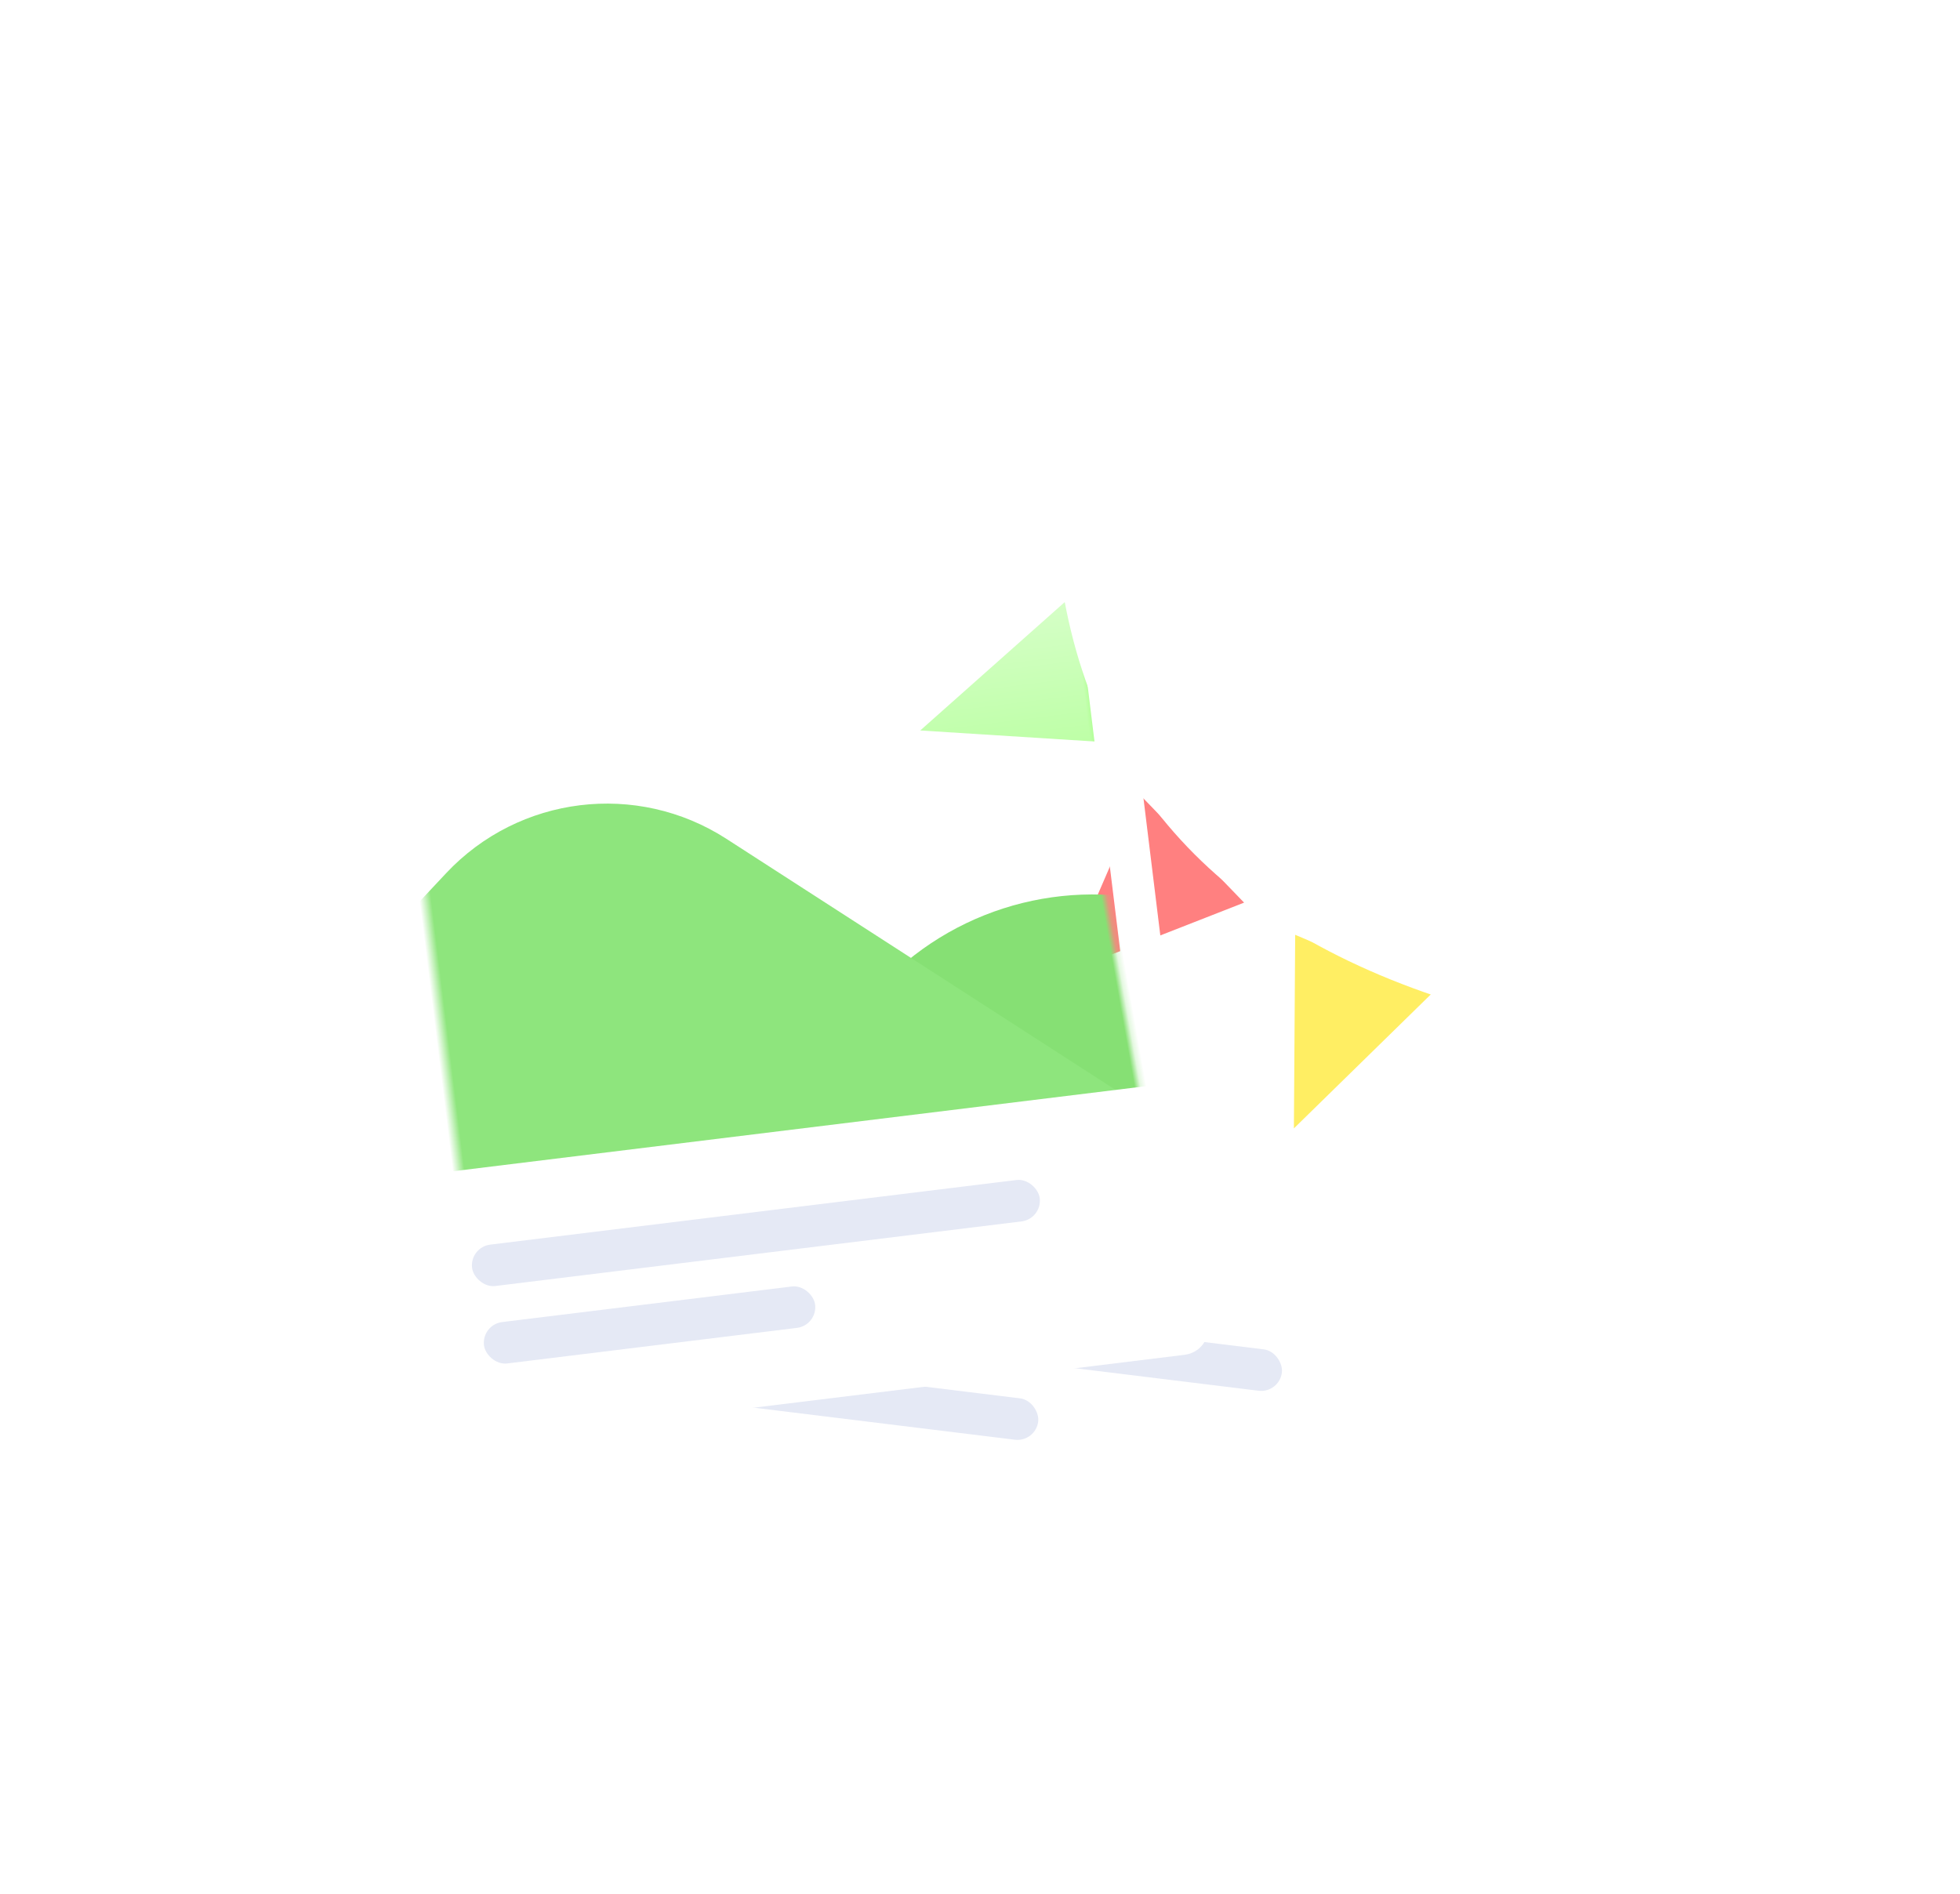 <?xml version="1.0" encoding="UTF-8"?>
<svg width="329px" height="318px" viewBox="0 0 329 318" version="1.1" xmlns="http://www.w3.org/2000/svg" xmlns:xlink="http://www.w3.org/1999/xlink">
    <title>Artwork 3</title>
    <defs>
        <filter x="-71.9%" y="-60.9%" width="242.9%" height="220.2%" filterUnits="objectBoundingBox" id="filter-1">
            <feOffset dx="0" dy="15" in="SourceAlpha" result="shadowOffsetOuter1"></feOffset>
            <feGaussianBlur stdDeviation="14.5" in="shadowOffsetOuter1" result="shadowBlurOuter1"></feGaussianBlur>
            <feColorMatrix values="0 0 0 0 0.172   0 0 0 0 0.225   0 0 0 0 0.402  0 0 0 0.049 0" type="matrix" in="shadowBlurOuter1" result="shadowMatrixOuter1"></feColorMatrix>
            <feMerge>
                <feMergeNode in="shadowMatrixOuter1"></feMergeNode>
                <feMergeNode in="SourceGraphic"></feMergeNode>
            </feMerge>
        </filter>
        <rect id="path-2" x="3.516" y="3.97903932e-13" width="114.707" height="148.548" rx="1"></rect>
        <filter x="-56.5%" y="-48.3%" width="212.0%" height="195.1%" filterUnits="objectBoundingBox" id="filter-4">
            <feOffset dx="0" dy="9" in="SourceAlpha" result="shadowOffsetOuter1"></feOffset>
            <feGaussianBlur stdDeviation="12.5" in="shadowOffsetOuter1" result="shadowBlurOuter1"></feGaussianBlur>
            <feColorMatrix values="0 0 0 0 0.172   0 0 0 0 0.225   0 0 0 0 0.402  0 0 0 0.161 0" type="matrix" in="shadowBlurOuter1" result="shadowMatrixOuter1"></feColorMatrix>
            <feMerge>
                <feMergeNode in="shadowMatrixOuter1"></feMergeNode>
                <feMergeNode in="SourceGraphic"></feMergeNode>
            </feMerge>
        </filter>
        <rect id="path-5" x="3.516" y="0" width="114.707" height="148.548" rx="1"></rect>
        <linearGradient x1="50%" y1="35.673%" x2="50%" y2="100%" id="linearGradient-7">
            <stop stop-color="#FFFFFF" offset="0%"></stop>
            <stop stop-color="#FFFFFF" stop-opacity="0.158" offset="100%"></stop>
        </linearGradient>
    </defs>
    <g id="Empty-States" stroke="none" stroke-width="1" fill="none" fill-rule="evenodd">
        <g id="5.2_No-Photos" transform="translate(-33, -89)">
            <g id="Artwork" transform="translate(92, 152)">
                <g id="2" filter="url(#filter-1)" transform="translate(126.243, 97.262) rotate(7) translate(-126.243, -97.262) translate(64.743, 21.762)">
                    <mask id="mask-3" fill="white">
                        <use xlink:href="#path-2"></use>
                    </mask>
                    <rect stroke="#FFFFFF" stroke-width="7" x="0.016" y="-3.5" width="121.707" height="155.548" rx="1"></rect>
                    <g id="Group-5" mask="url(#mask-3)">
                        <g transform="translate(71.184, 37.026) rotate(24) translate(-71.184, -37.026) translate(15.684, 0.526)">
                            <polygon id="Triangle-2" stroke="none" fill="#ACFF8F" fill-rule="evenodd" transform="translate(20.078, 33.981) rotate(220) translate(-20.078, -33.981) " points="20.078 18.981 32.578 48.981 7.578 48.981"></polygon>
                            <polygon id="Triangle-2-Copy" stroke="none" fill="#FF8080" fill-rule="evenodd" transform="translate(55.961, 53.499) rotate(195) translate(-55.961, -53.499) " points="55.961 38.499 68.461 68.499 43.461 68.499"></polygon>
                            <polygon id="Triangle-2-Copy-2" stroke="none" fill="#FFEE63" fill-rule="evenodd" transform="translate(96.516, 55.572) rotate(172) translate(-96.516, -55.572) " points="96.516 40.572 109.016 70.572 84.016 70.572"></polygon>
                            <path d="M11.152,0.118 C33.165,34.31 65.174,46.836 107.179,37.699" id="Path-4" stroke="#FFFFFF" stroke-width="3" fill="none"></path>
                        </g>
                    </g>
                    <rect id="Rectangle-2" fill="#FFFFFF" x="0" y="110" width="122.22" height="40.306"></rect>
                    <rect id="Rectangle-3" fill="#E5E9F5" x="3.756" y="122.985" width="96" height="7" rx="3.5"></rect>
                    <rect id="Rectangle-3-Copy" fill="#E5E9F5" x="4.157" y="136.132" width="56" height="7" rx="3.5"></rect>
                </g>
                <g id="1" filter="url(#filter-4)" transform="translate(70.243, 83.26) rotate(-7) translate(-70.243, -83.26) translate(8.743, 7.76)">
                    <mask id="mask-6" fill="white">
                        <use xlink:href="#path-5"></use>
                    </mask>
                    <rect stroke="#FFFFFF" stroke-width="7" x="0.016" y="-3.5" width="121.707" height="155.548" rx="1"></rect>
                    <path d="M142.834,-50.981 C162.98,-50.981 179.312,-35.043 179.312,-15.382 C179.312,-14.433 179.274,-13.493 179.199,-12.562 C191.719,-6.923 200.408,5.437 200.408,19.777 C200.408,39.438 184.076,55.376 163.93,55.376 C152.889,55.376 142.994,50.589 136.305,43.026 C129.924,51.353 118.308,55.376 105.038,55.376 C88.087,55.376 73.836,48.812 69.743,35.096 C69.062,35.138 68.374,35.159 67.682,35.159 C50.205,35.159 36.038,21.582 36.038,4.834 C36.038,-11.914 50.205,-25.49 67.682,-25.49 L67.808,-25.49 L67.808,-25.49 C69.178,-39.788 81.585,-50.981 96.688,-50.981 C105.243,-50.981 112.934,-47.389 118.243,-41.676 C124.727,-47.455 133.359,-50.981 142.834,-50.981 Z" id="cloud" fill="url(#linearGradient-7)" mask="url(#mask-6)"></path>
                    <path d="M133.376,83.908 L211.834,132.241 L211.834,132.241 L3.516,132.241 L81.975,83.908 C97.733,74.2 117.617,74.2 133.376,83.908 Z" id="Triangle" fill="#86E074" mask="url(#mask-6)" transform="translate(107.675, 103.917) rotate(-3) translate(-107.675, -103.917) "></path>
                    <path d="M54.903,60.2 L129.21,122.178 L129.21,122.178 L-66.803,122.178 L7.504,60.2 C21.23,48.752 41.177,48.752 54.903,60.2 Z" id="Triangle-Copy" fill="#8EE57D" mask="url(#mask-6)"></path>
                    <rect id="Rectangle-2" fill="#FFFFFF" x="0" y="110" width="122.22" height="40.306"></rect>
                    <rect id="Rectangle-3" fill="#E5E9F5" x="3.756" y="122.985" width="96" height="7" rx="3.5"></rect>
                    <rect id="Rectangle-3-Copy" fill="#E5E9F5" x="4.157" y="136.132" width="56" height="7" rx="3.5"></rect>
                </g>
            </g>
        </g>
    </g>
</svg>